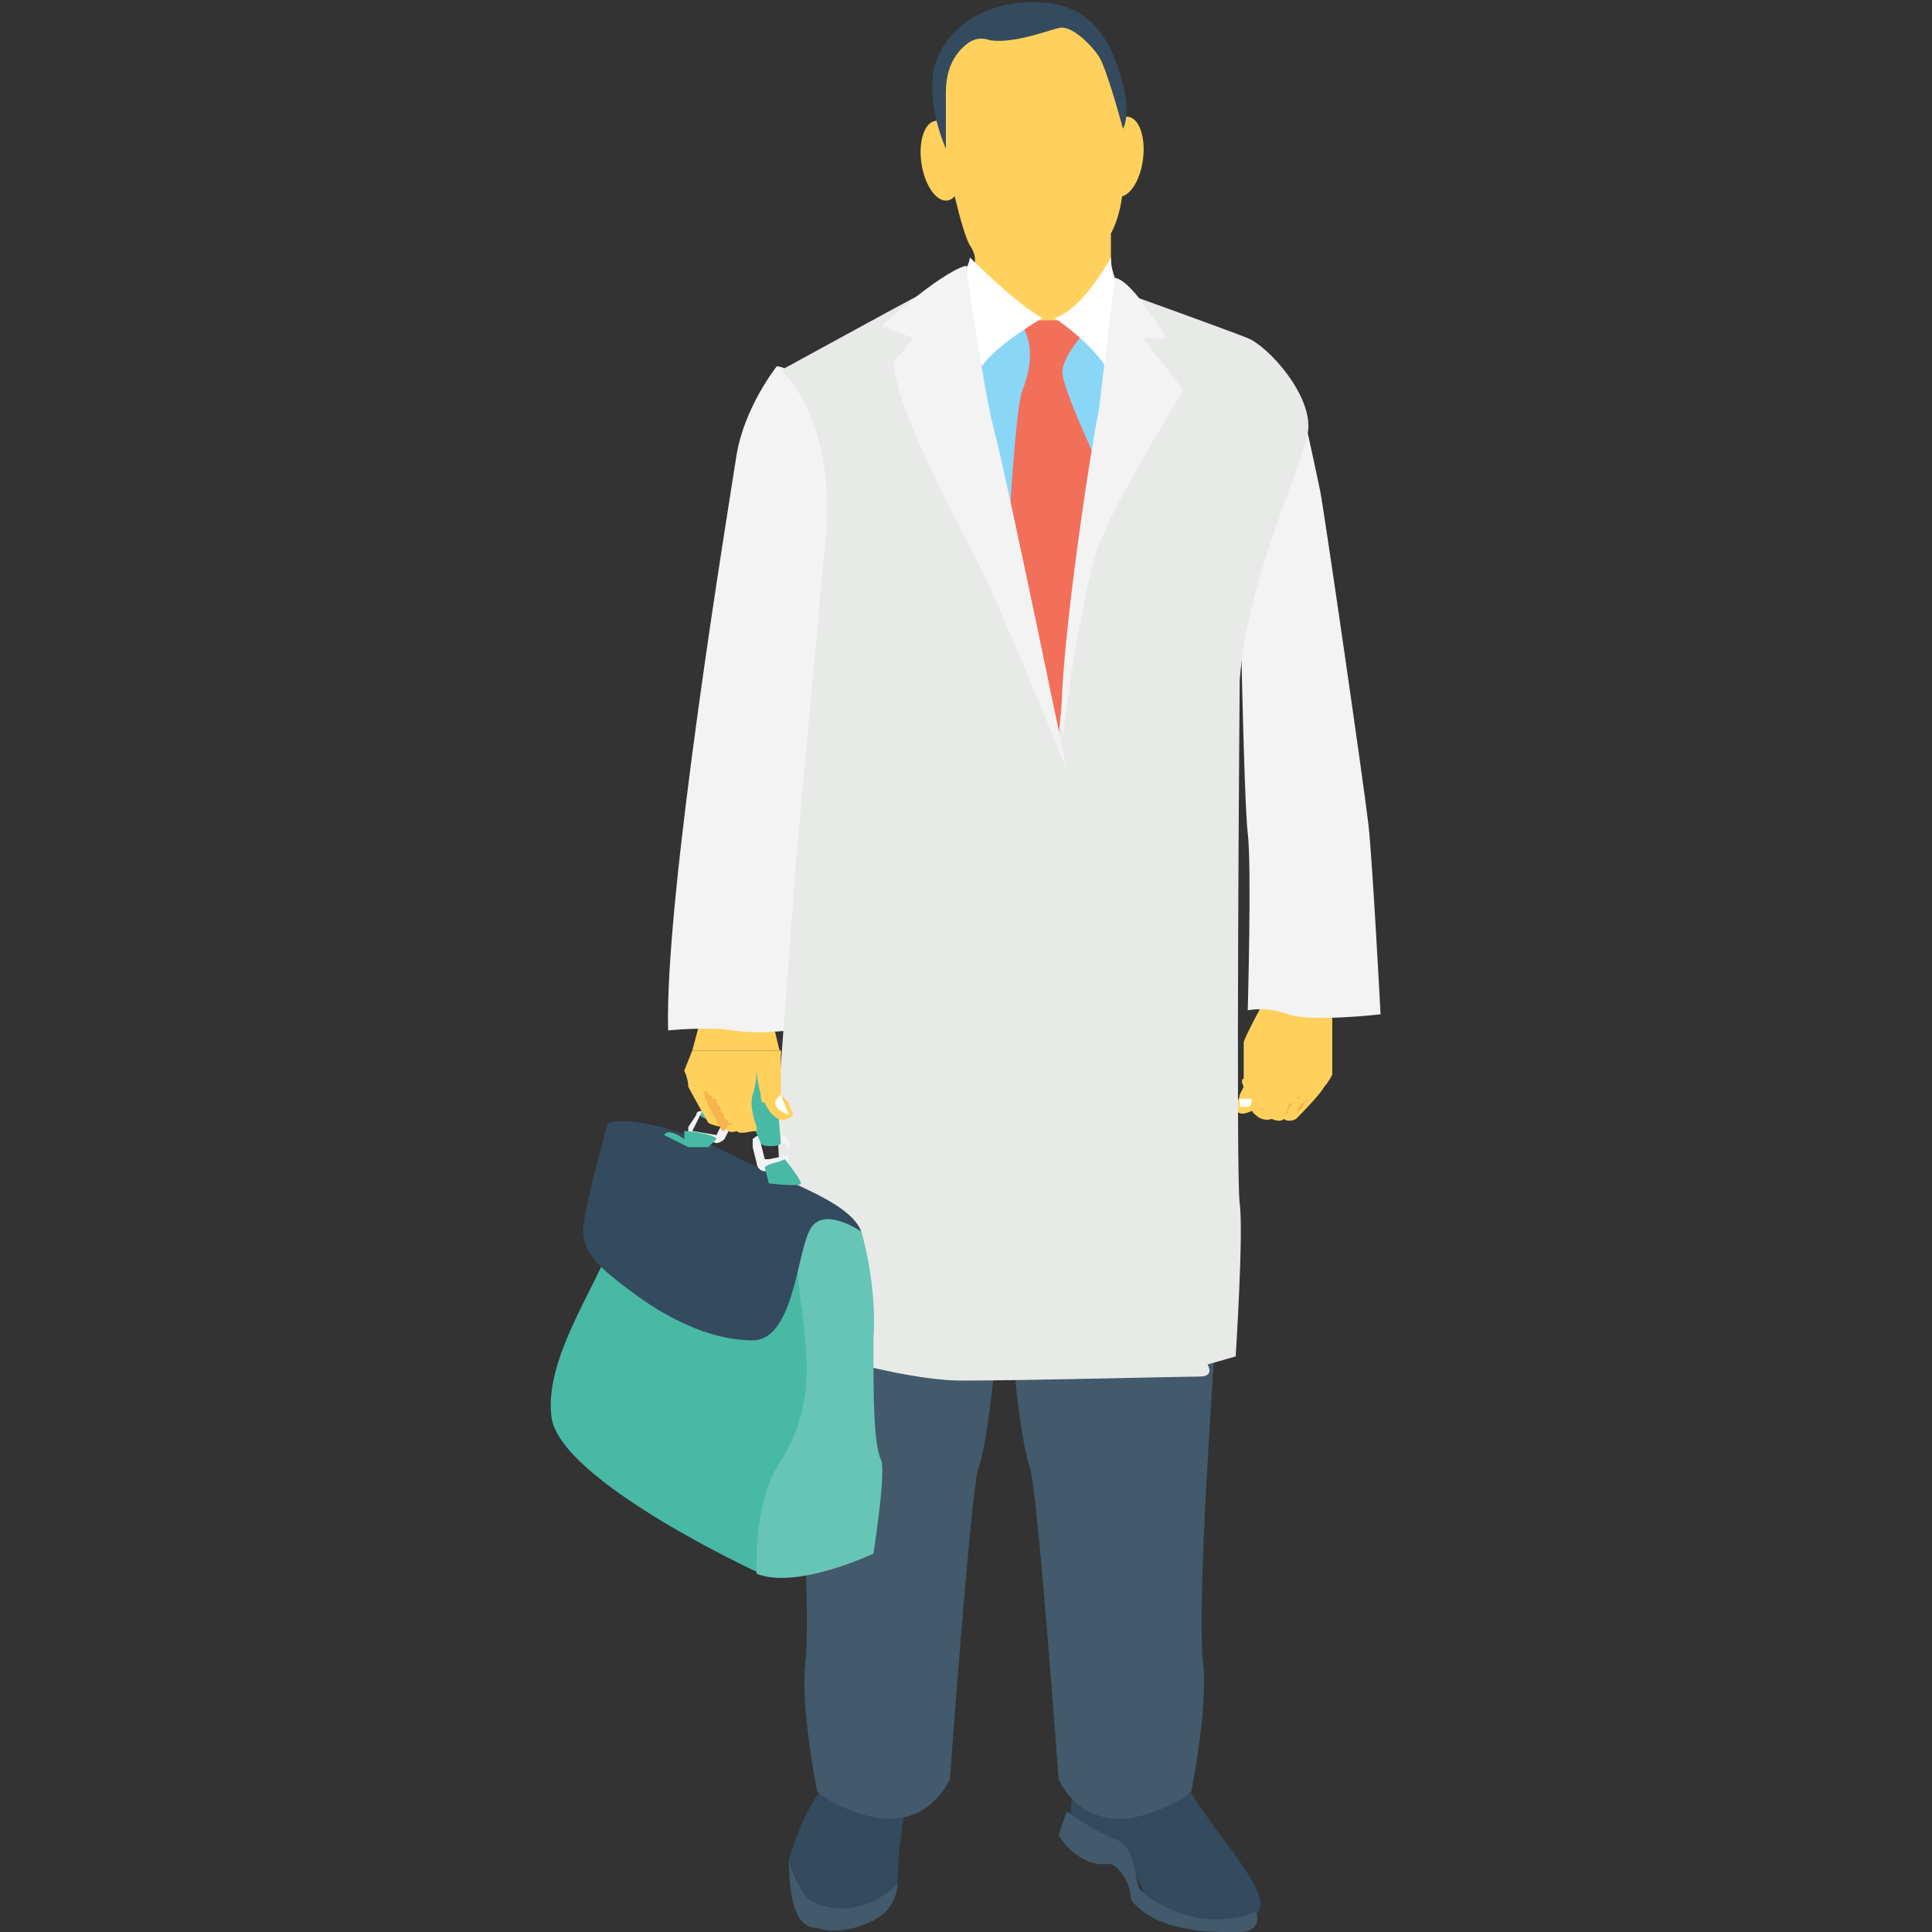 <?xml version="1.0" encoding="utf-8"?>
<!-- Generator: Adobe Illustrator 18.0.0, SVG Export Plug-In . SVG Version: 6.00 Build 0)  -->
<!DOCTYPE svg PUBLIC "-//W3C//DTD SVG 1.1//EN" "http://www.w3.org/Graphics/SVG/1.1/DTD/svg11.dtd">
<svg version="1.1" id="Layer_1" xmlns="http://www.w3.org/2000/svg" xmlns:xlink="http://www.w3.org/1999/xlink" x="0px" y="0px"
	 viewBox="0 0 48 48" enable-background="new 0 0 48 48" xml:space="preserve">
<rect x="0" y="0" width="48" height="48" fill="#333333" stroke="none"/>
<g>
	<g>
		<g>
			<g>
				<path fill="#344A5E" d="M19.8,46.7l-0.2-0.5c0,0,0.4-1.4,0.9-1.8c0.5-0.4,0.9-0.3,0.9-0.3l1.3,0.4c0,0-0.3,0.6-0.3,1.1
					c-0.1,0.4-0.1,1.2-0.1,1.2L22,47.3C22,47.3,19.9,48.1,19.8,46.7z"/>
			</g>
		</g>
	</g>
	<g>
		<g>
			<g>
				<g>
					<path fill="#344A5E" d="M26.6,45.3l0-0.4l0.2-1.5l2.2,0.3l0.5,0.7c0,0,0.3,0.5,0.9,1.3c0.6,0.8,1,1.4,0.9,1.7
						c-0.1,0.3-0.2,0.3-0.2,0.3s-2.3,0.2-2.7-0.7c-0.4-1-0.4-1-0.5-1.1C27.8,45.8,26.6,45.3,26.6,45.3z"/>
				</g>
			</g>
		</g>
		<g>
			<g>
				<g>
					<path fill="#425A6B" d="M26.5,45c0,0,0.7,0.5,1.2,0.7c0.5,0.1,0.5,1,0.6,1.2c0.1,0.2,1.4,1.2,2.9,0.6c0,0,0.2,0.4-0.3,0.5
						c-0.5,0-2.1,0.1-2.8-0.8c0,0,0-0.6-0.5-0.9c0,0-0.7,0.2-1.3-0.7L26.5,45z"/>
				</g>
			</g>
		</g>
	</g>
	<g>
		<g>
			<g>
				<path fill="#425A6B" d="M25.1,32.9c0,0,0.2,2.8,0.5,3.6c0.2,0.8,0.7,7.7,0.7,7.7s0.6,1.5,2.4,0.8c0,0,0.6-0.2,0.9-0.5
					c0,0,0.4-2,0.3-3.1c-0.2-1.4,0.3-8.1,0.3-8.2C30,33,25.1,32.9,25.1,32.9z"/>
			</g>
		</g>
	</g>
	<g>
		<g>
			<g>
				<path fill="#425A6B" d="M24.8,32.9c0,0-0.2,2.8-0.5,3.6c-0.2,0.8-0.7,7.7-0.7,7.7s-0.6,1.5-2.4,0.8c0,0-0.6-0.2-0.9-0.5
					c0,0-0.4-2-0.3-3.1c0.2-1.4-0.3-8.1-0.3-8.2C19.9,33,24.8,32.9,24.8,32.9z"/>
			</g>
		</g>
	</g>
	<g>
		<g>
			<g>
				<g>
					<path fill="#FFD15C" d="M19.4,26.2c-0.1-0.3-0.3-1.3-0.3-1.3l-1.5-0.3l-0.4,1.5H19.4z"/>
				</g>
			</g>
		</g>
		<g>
			<g>
				<g>
					<g>
						<path fill="#F3F3F3" d="M16.6,25.6c0,0,1-0.1,1.6,0c0.6,0.1,1.4,0,1.4,0l1.6-13c0,0-0.8-3.4-1.9-3.5c0,0-0.8,1-1,2.2
							C18.1,12.6,16.5,22.3,16.6,25.6z"/>
					</g>
				</g>
			</g>
		</g>
		<g>
			<g>
				<g>
					<g>
						<g>
							<path fill="#FFD15C" d="M33.1,26.7c0,0-0.1,0.2-0.2,0.3c-0.1,0.2-0.7,0.8-0.7,0.8c-0.2,0.1-0.3,0-0.3,0c-0.1,0.1-0.3,0-0.3,0
								c-0.3,0.1-0.5-0.2-0.5-0.2c-0.4,0.2-0.4-0.1-0.4-0.1c0-0.1,0.1-0.2,0.1-0.3l0.1-0.2c-0.1-0.2,0-0.2,0-0.2c0-0.1,0-0.8,0-0.9
								c0-0.1,0.6-1.2,0.6-1.2l1.6,0L33.1,26.7z"/>
						</g>
					</g>
				</g>
			</g>
			<g>
				<g>
					<g>
						<g>
							<path fill="#F5B54C" d="M31.2,27.7C31.2,27.7,31.2,27.7,31.2,27.7C31.2,27.7,31.2,27.7,31.2,27.7c0.1-0.1,0.1-0.1,0.2-0.2
								c0-0.1,0.1-0.2,0.1-0.3c0,0,0-0.1,0-0.2c0-0.1,0-0.1,0-0.2c0-0.1,0-0.2,0-0.3c0-0.1,0-0.2,0-0.3c0-0.2,0-0.3,0-0.3
								s0,0.1,0,0.3c0,0.1,0,0.2,0,0.3c0,0.1,0,0.2,0,0.3c0,0.1,0,0.1,0,0.2c0,0.1,0,0.1,0,0.2c0,0.1-0.1,0.2-0.1,0.3
								c0,0,0,0.1-0.1,0.1C31.3,27.6,31.3,27.6,31.2,27.7C31.2,27.7,31.2,27.7,31.2,27.7C31.2,27.7,31.2,27.7,31.2,27.7z"/>
						</g>
					</g>
				</g>
				<g>
					<g>
						<g>
							<path fill="#F5B54C" d="M31.7,27.9C31.7,27.9,31.7,27.8,31.7,27.9c0-0.1,0.1-0.1,0.1-0.1s0.1-0.1,0.1-0.1
								c0,0,0.1-0.1,0.1-0.2c0-0.1,0.1-0.1,0.1-0.1c0,0,0.1-0.1,0.1-0.1c0.1-0.1,0.1-0.1,0.1-0.1s0,0.1-0.1,0.1c0,0-0.1,0.1-0.1,0.1
								c0,0.1-0.1,0.1-0.1,0.2c0,0.1-0.1,0.1-0.1,0.1c0,0-0.1,0.1-0.1,0.1C31.8,27.8,31.7,27.8,31.7,27.9
								C31.7,27.9,31.7,27.9,31.7,27.9z"/>
						</g>
					</g>
				</g>
				<g>
					<g>
						<g>
							<path fill="#F5B54C" d="M31.9,27.9c0,0,0.2-0.2,0.3-0.3c0.1-0.1,0.1-0.2,0.2-0.2c0.1-0.1,0.1-0.1,0.1-0.1s0,0,0,0
								c0,0,0,0.1-0.1,0.1c0,0.1-0.1,0.2-0.2,0.2c-0.1,0.1-0.2,0.2-0.2,0.2C32,27.8,31.9,27.9,31.9,27.9z"/>
						</g>
					</g>
				</g>
			</g>
			<g>
				<g>
					<g>
						<path fill="#FFFFFF" d="M30.8,27.3c0,0,0.2,0,0.3,0c0,0,0,0.2-0.1,0.2c0,0-0.1,0-0.2,0C30.8,27.4,30.8,27.3,30.8,27.3z"/>
					</g>
				</g>
			</g>
		</g>
		<g>
			<g>
				<g>
					<path fill="#F3F3F3" d="M31.8,9.9h0.5c0,0,0.4,1.8,0.5,2.3c0.1,0.5,1.1,7.4,1.2,8.3c0.1,0.9,0.3,4.7,0.3,4.7s-1.7,0.2-2.3,0
						C31.5,25,31,25.1,31,25.1s0.1-3.6,0-4.4c-0.1-0.8-0.2-6.5-0.2-6.5L31.8,9.9z"/>
				</g>
			</g>
		</g>
		<g>
			<g>
				<g>
					<path fill="#E8EAE8" d="M28,7.3c0,0,2.5,0.9,3,1.1c0.5,0.2,1.6,1.4,1.5,2.3c-0.1,0.8-1.5,3.6-1.7,6.2c0,0-0.1,12.3,0,13
						c0.1,0.7-0.1,3.8-0.1,3.8L30,33.9c0,0,0.2,0.3-0.2,0.3s-4.3,0.1-5.9,0.1c-1.6,0-4.3-0.9-4.3-0.9l-0.3-5.6l0.5-6.7l0.7-7.6
						c0,0,0.4-2.8-1.1-4.3c0,0,3.1-1.7,3.5-1.9c0.5-0.2,1-0.7,1.2-0.7l0,0.4l0.9,0.7l0.9,0.2l0.3,0L28,7.3z"/>
				</g>
			</g>
		</g>
		<g>
			<g>
				<g>
					<path fill="#8AD6F7" d="M25.9,7.9l0.5,0l1.1,0.2L28,9.9l-0.9,2.6L24.7,14l-1.4-5.2C23.3,8.9,24.4,7.6,25.9,7.9z"/>
				</g>
			</g>
		</g>
		<g>
			<g>
				<g>
					<g>
						
							<ellipse transform="matrix(0.992 0.127 -0.127 0.992 0.72 -3.519)" fill="#FFD15C" cx="27.9" cy="3.9" rx="0.5" ry="1"/>
					</g>
				</g>
			</g>
			<g>
				<g>
					<g>
						
							<ellipse transform="matrix(-0.989 0.151 -0.151 -0.989 47.136 4.415)" fill="#FFD15C" cx="23.4" cy="4" rx="0.5" ry="1"/>
					</g>
				</g>
			</g>
			<g>
				<g>
					<g>
						<path fill="#FFD15C" d="M27.9,2.6l0,0.6c0,0,0.2,1.7-0.3,2.6v1.9l-1.4,1l-2-2.1c0,0,0.1-0.2-0.1-0.5c-0.2-0.3-0.6-2.1-0.6-2.4
							c0-0.3-0.1-0.9-0.1-0.9S23,0.9,24.5,0.6c1.5-0.3,2.1-0.3,2.4,0C27.1,0.9,27.9,2.6,27.9,2.6z"/>
					</g>
				</g>
			</g>
			<g>
				<g>
					<path fill="#344A5E" d="M23.5,2.3c0-0.4,0.1-0.8,0.4-1.1C24.1,1,24.3,0.9,24.6,1c0.6,0.1,1.6-0.3,1.7-0.3
						c0.3-0.1,0.8,0.4,1,0.7c0.2,0.3,0.6,1.8,0.6,1.8s0.2-0.3,0-1.1c-0.2-0.8-0.6-1.8-1.7-2c-1.1-0.2-2.6,0.2-3,1.6
						c0,0-0.2,0.8,0.3,2C23.5,3.1,23.5,2.7,23.5,2.3z"/>
				</g>
			</g>
		</g>
		<g>
			<g>
				<g>
					<path fill="#F26F5A" d="M27.5,12c-0.5,1.9-1,3.9-1.2,6.3l0,0l-1.3-4c0,0,0.2-4.1,0.4-4.6c0.2-0.5,0.3-1.1,0-1.6L25.4,8
						c0,0,0.7-0.1,1.2,0c0.4,0.1,0.3,0.3,0.3,0.3s-0.5,0.6-0.5,0.9C26.3,9.5,27.5,12,27.5,12z"/>
				</g>
			</g>
		</g>
		<g>
			<g>
				<g>
					<path fill="#FFFFFF" d="M27.6,6.4c0,0-0.7,1.3-1.4,1.5c0,0,1.2,0.8,1.4,1.5c0,0,0.2-1.8,0.2-2.2C27.7,6.9,27.6,6.7,27.6,6.4z"
						/>
				</g>
			</g>
		</g>
		<g>
			<g>
				<g>
					<path fill="#FFFFFF" d="M24.1,6.4c0,0,1.2,1.2,1.8,1.5c0,0-1.2,0.7-1.5,1.2c0,0-0.8-1.5-0.8-1.8C23.6,7.2,24,6.9,24.1,6.4z"/>
				</g>
			</g>
		</g>
		<g>
			<g>
				<g>
					<path fill="#F3F3F3" d="M27.7,6.9c0,0-0.3,2.4-0.4,3.3c-0.2,0.9-1.1,6.8-0.9,8.1c0,0,0.5-4,1-5c0.4-1,2-3.6,2-3.6l-1-1.3H29
						C29,8.5,28.2,7,27.7,6.9z"/>
				</g>
			</g>
		</g>
		<g>
			<g>
				<g>
					<path fill="#F3F3F3" d="M24,6.6c0,0,0.4,2.9,0.7,4.1c0.3,1.1,1.8,8.4,1.8,8.4s-1.4-3.4-1.9-4.5c-0.5-1.1-2.3-4.2-2.4-5.6
						l0.5-0.6l-0.8-0.3C21.8,8.2,23.3,6.8,24,6.6z"/>
				</g>
			</g>
		</g>
		<g>
			<g>
				<path fill="#FFFFFF" d="M30.7,27.6"/>
			</g>
		</g>
		<g>
			<g>
				<g>
					<g>
						<path fill="#48B9A5" d="M19.3,38.6l-0.4,0.5c0,0-5-2.3-5.2-3.9c-0.2-1.6,1.4-3.6,1.6-4.7c0.2-1,4.8-0.1,4.8-0.1
							S21.4,37.4,19.3,38.6"/>
					</g>
				</g>
			</g>
			<g>
				<g>
					<g>
						<path fill="#67C5B8" d="M20.6,30l0.8,0.6c0,0,0.4,1.3,0.3,2.7c0,1.4,0,2.6,0.2,3c0.1,0.4-0.2,2.3-0.2,2.3s-1.9,0.9-2.9,0.5
							c0,0-0.1-1.8,0.6-2.8c0.7-1.1,0.7-2.3,0.6-3C20,32.5,19.3,30.2,20.6,30z"/>
					</g>
				</g>
			</g>
			<g>
				<g>
					<g>
						<path fill="#344A5E" d="M21.4,30.6c0,0-1-0.7-1.3,0c-0.3,0.6-0.4,2.7-1.4,2.7c-1.1,0-2.2-0.6-3-1.2s-1.3-1-1.2-1.7
							c0.1-0.7,0.6-2.5,0.6-2.5s0.8-0.3,2.9,0.7C19.3,29.3,21.1,29.8,21.4,30.6z"/>
					</g>
				</g>
			</g>
			<g>
				<g>
					<g>
						<g>
							<path fill="#F3F3F3" d="M17.8,28.4C17.7,28.4,17.7,28.4,17.8,28.4l-0.6-0.2c0,0-0.1,0-0.1-0.1c0,0,0-0.1,0-0.1l0.2-0.3
								c0-0.1,0.1-0.1,0.2-0.1l0.6,0.1c0,0,0.1,0,0.1,0.1c0,0,0,0.1,0,0.1l-0.2,0.4C17.9,28.4,17.8,28.4,17.8,28.4z M17.4,27.7
								C17.3,27.7,17.3,27.7,17.4,27.7l-0.2,0.4c0,0,0,0,0,0c0,0,0,0,0,0l0.6,0.1c0,0,0,0,0,0l0.2-0.4c0,0,0,0,0,0c0,0,0,0,0,0
								L17.4,27.7C17.4,27.7,17.4,27.7,17.4,27.7z"/>
						</g>
					</g>
				</g>
			</g>
			<g>
				<g>
					<g>
						<path fill="#48B9A5" d="M17.8,28.3l-0.1,0.1l-0.1,0.1l-0.5,0l-0.6-0.3l0,0c0.1-0.2,0.5,0.1,0.5,0.1l0-0.1l0-0.1
							C17.2,28.1,17.8,28.2,17.8,28.3C17.8,28.3,17.8,28.3,17.8,28.3z"/>
					</g>
				</g>
			</g>
			<g>
				<g>
					<g>
						<path fill="#48B9A5" d="M17.4,27.7l0.2-0.4l0.5,0.2l-0.2,0.3C17.9,27.9,17.4,27.8,17.4,27.7z"/>
					</g>
				</g>
			</g>
			<g>
				<g>
					<g>
						<g>
							<g>
								<path fill="#F3F3F3" d="M19,29.1c-0.1,0-0.2-0.1-0.2-0.2l-0.1-0.4c0-0.1,0-0.1,0-0.2c0,0,0.1-0.1,0.2-0.1l0.5,0
									c0.1,0,0.2,0.1,0.2,0.2l0,0.4c0,0.1-0.1,0.2-0.2,0.2L19,29.1C19,29.1,19,29.1,19,29.1z M19.5,28.4
									C19.5,28.4,19.5,28.4,19.5,28.4l-0.6,0c0,0,0,0,0,0c0,0,0,0,0,0l0.1,0.4c0,0,0,0,0.1,0l0.5-0.1c0,0,0,0,0-0.1L19.5,28.4
									C19.5,28.5,19.5,28.4,19.5,28.4z"/>
							</g>
						</g>
					</g>
				</g>
				<g>
					<g>
						<g>
							<path fill="#48B9A5" d="M19.4,28.4c0,0.1-0.5,0.1-0.5,0l-0.5-1.2c0.1-1.7,0.9-0.3,0.9,0L19.4,28.4z"/>
						</g>
					</g>
				</g>
				<g>
					<g>
						<g>
							<path fill="#48B9A5" d="M19,29c0,0,0.1,0.4,0.1,0.4c0,0,0.8,0.1,0.8,0c0-0.1-0.4-0.6-0.4-0.6C19.3,28.9,19.1,28.9,19,29z"/>
						</g>
					</g>
				</g>
			</g>
			<g>
				<g>
					<path fill="#FFD15C" d="M19.4,27.2c0-0.2,0-0.2,0-0.2c0-0.1,0-0.6,0-0.7c0,0,0-0.1,0-0.2h-2.2L17,26.6c0,0,0.1,0.2,0.1,0.4
						c0.1,0.2,0.5,0.9,0.5,0.9C17.8,28,18,28,18,28c0.1,0.2,0.3,0.1,0.3,0.1c0.1,0.1,0.3,0,0.5,0c0-0.1,0-0.1,0-0.1
						s-0.2-0.5-0.1-0.8c0.1-0.3,0.1-0.6,0.1-0.6s0,0.2,0.1,0.6c0,0.1,0,0.2,0.1,0.2c0,0,0.3,0.7,0.7,0.3c0,0,0,0,0,0
						c0-0.1-0.1-0.2-0.1-0.3L19.4,27.2z"/>
				</g>
			</g>
			<g>
				<g>
					<g>
						<path fill="#FFFFFF" d="M19.6,27.7c0,0-0.6-0.2-0.2-0.5L19.6,27.7z"/>
					</g>
				</g>
			</g>
			<g>
				<g>
					<g>
						<g>
							<g>
								<path fill="#F5B54C" d="M18.2,28C18.2,28,18.2,28,18.2,28c0-0.1,0-0.1-0.1-0.1c0,0,0-0.1-0.1-0.1c0-0.1,0-0.1-0.1-0.2
									c0-0.1,0-0.1-0.1-0.2c0-0.1,0-0.1-0.1-0.1c0-0.1-0.1-0.1-0.1-0.1s0,0.1,0,0.2c0,0,0,0.1,0.1,0.2c0,0.1,0,0.1,0.1,0.2
									c0,0.1,0,0.1,0.1,0.2c0,0.1,0.1,0.1,0.1,0.1C18.1,27.9,18.2,27.9,18.2,28C18.2,28,18.2,28,18.2,28z"/>
							</g>
						</g>
					</g>
					<g>
						<g>
							<g>
								<path fill="#F5B54C" d="M18,27.9c0,0-0.1-0.2-0.2-0.4c-0.1-0.1-0.1-0.2-0.2-0.3c0-0.1-0.1-0.1-0.1-0.1s0,0,0,0
									c0,0,0,0.1,0,0.1c0,0.1,0.1,0.2,0.1,0.3c0.1,0.1,0.1,0.2,0.2,0.2C17.9,27.9,18,27.9,18,27.9z"/>
							</g>
						</g>
					</g>
				</g>
			</g>
		</g>
	</g>
	<g>
		<g>
			<g>
				<path fill="#425A6B" d="M19.6,46.2c0,0,0.2,0.7,0.5,1c0.3,0.2,1.3,0.5,2.2-0.4c0,0,0,0.4-0.3,0.7c-0.3,0.3-1.1,0.6-1.7,0.4
					C20,47.9,19.6,47.7,19.6,46.2z"/>
			</g>
		</g>
	</g>
</g>
</svg>
